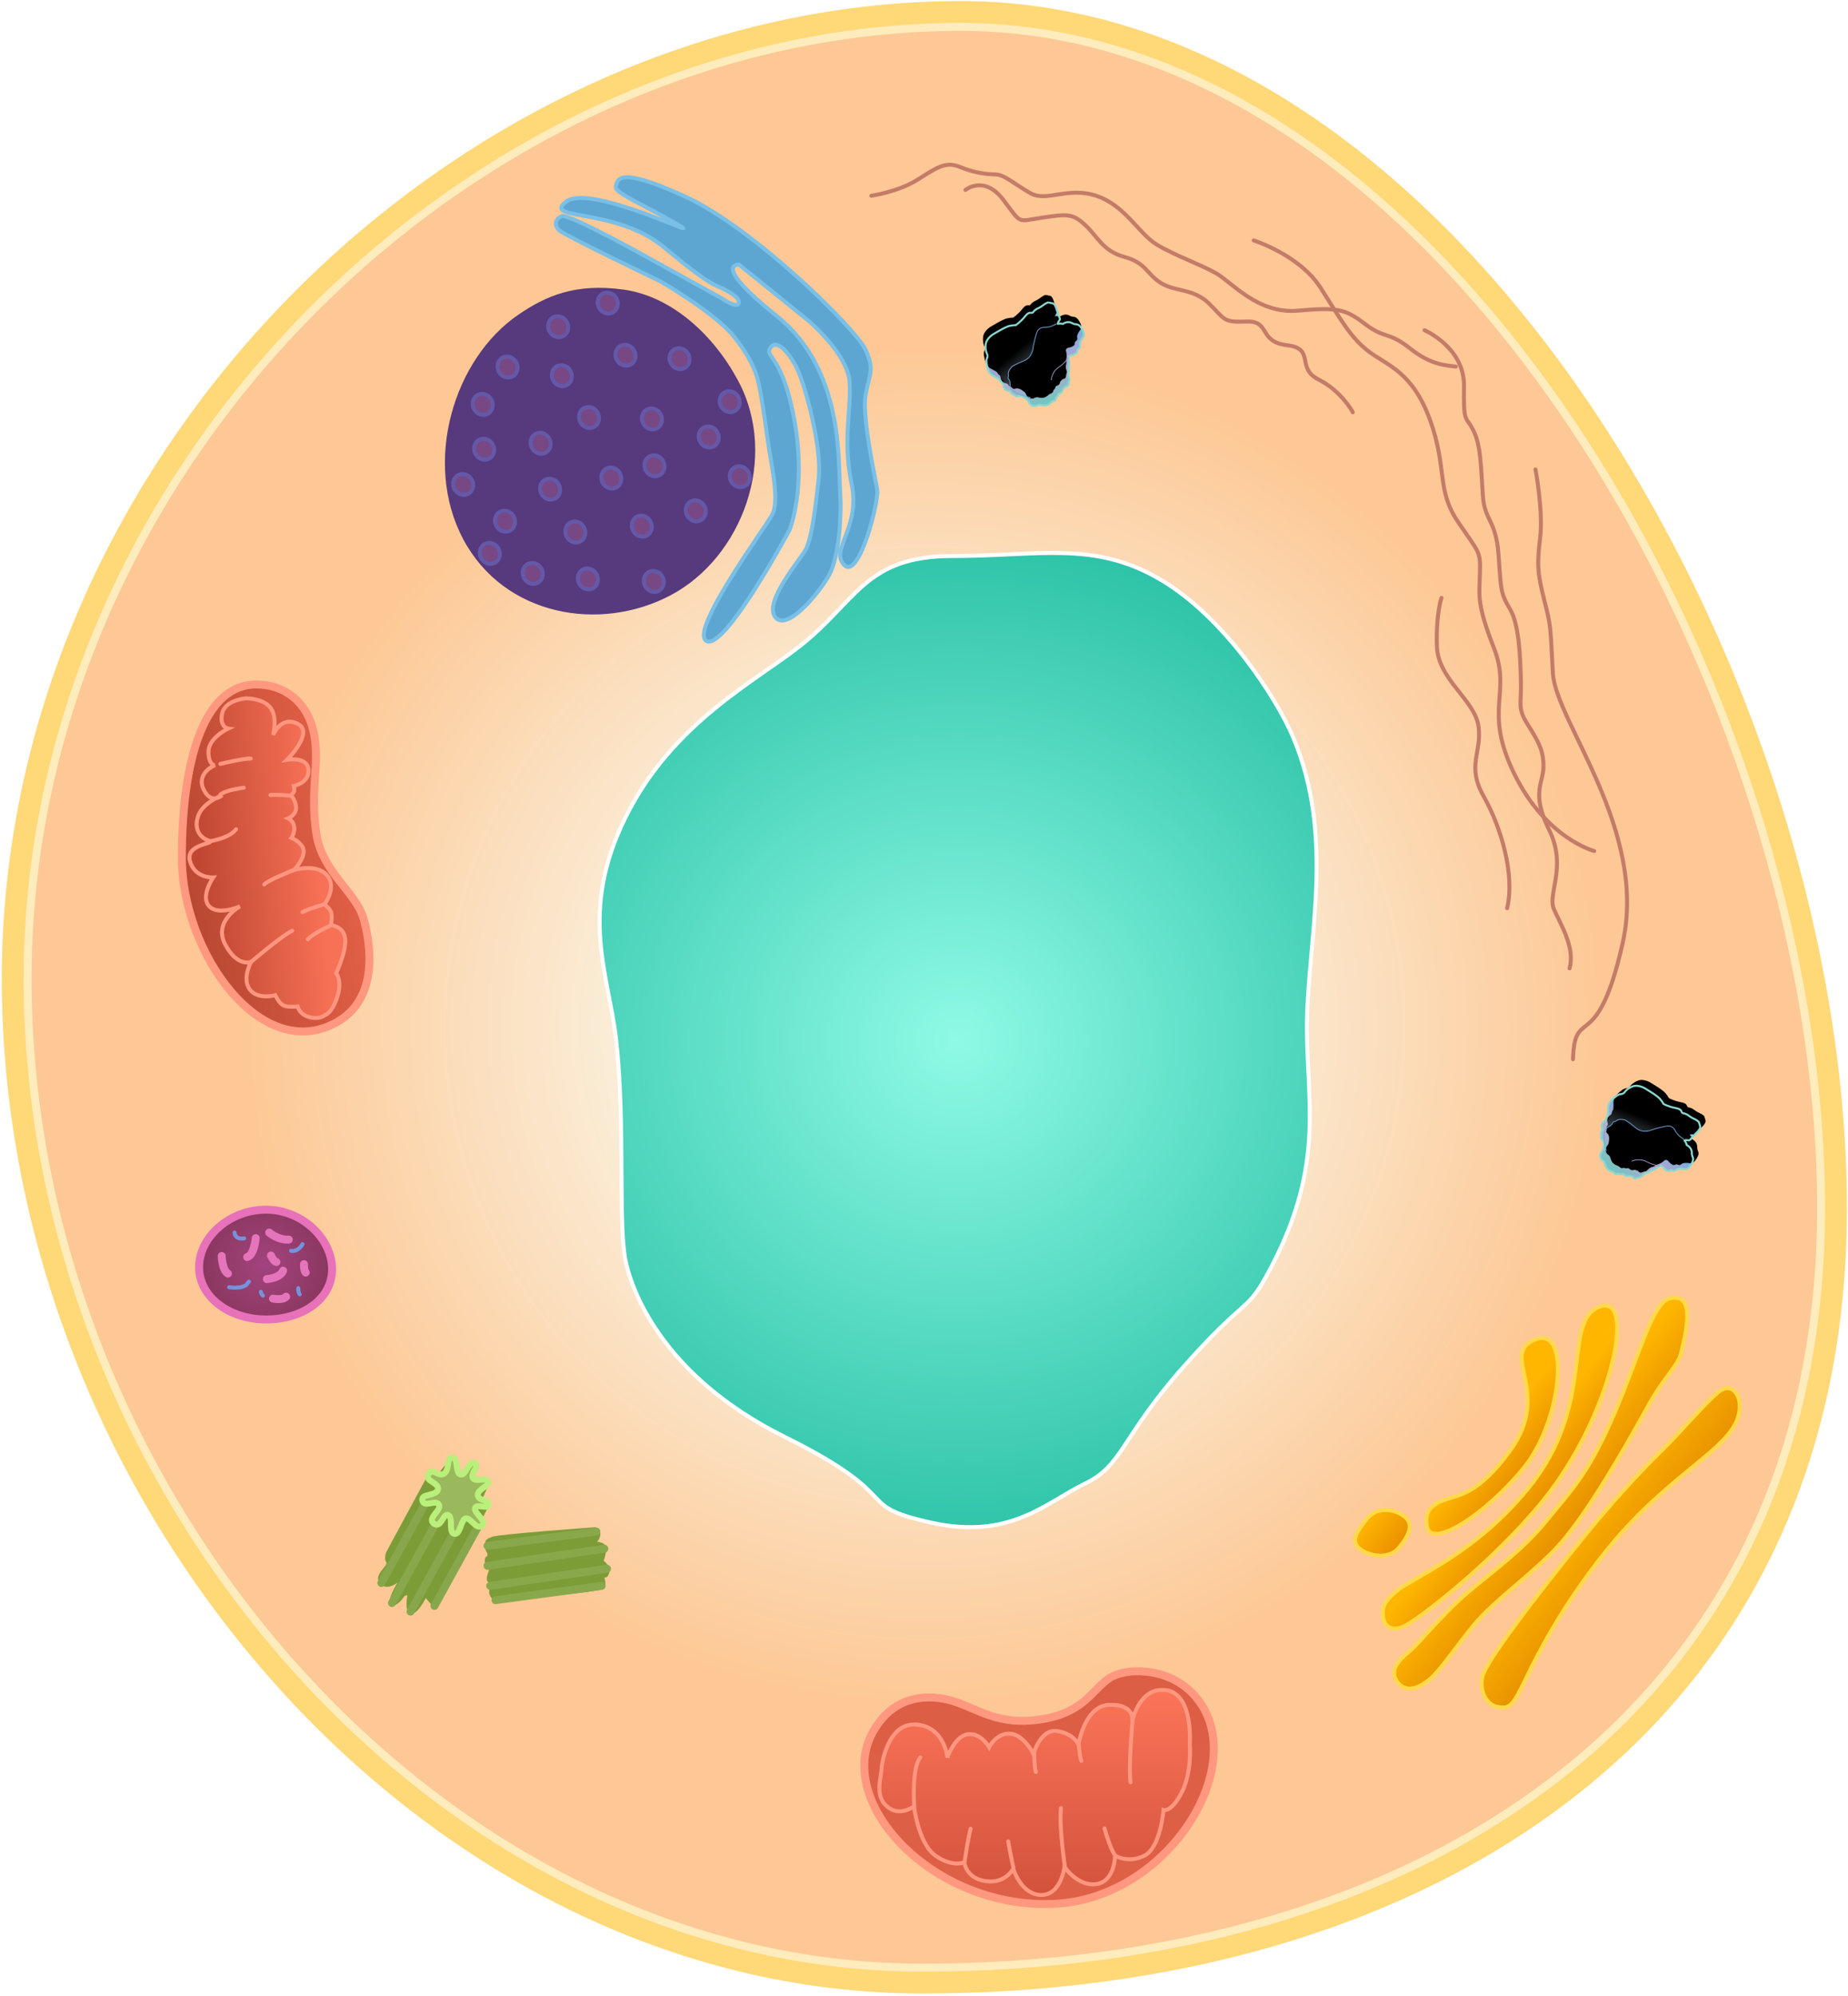 <?xml version="1.0" encoding="UTF-8" standalone="no"?>
<svg width="465px" height="502px" viewBox="0 0 465 502" version="1.1" xmlns="http://www.w3.org/2000/svg" xmlns:xlink="http://www.w3.org/1999/xlink">
    <!-- Generator: Sketch 44.1 (41455) - http://www.bohemiancoding.com/sketch -->
    <title>酵母菌</title>
    <desc>Created with Sketch.</desc>
    <defs>
        <radialGradient cx="50%" cy="51.49%" fx="50%" fy="51.49%" r="37.784%" gradientTransform="translate(0.5,0.515),scale(1,0.925),rotate(90),translate(-0.5,-0.515)" id="radialGradient-1">
            <stop stop-color="#FFE4B1" offset="0%"></stop>
            <stop stop-color="#FAF0DD" offset="41.127%"></stop>
            <stop stop-color="#FDC895" offset="100%"></stop>
        </radialGradient>
        <linearGradient x1="50%" y1="51.348%" x2="50%" y2="100%" id="linearGradient-2">
            <stop stop-color="#FEB600" offset="0%"></stop>
            <stop stop-color="#EB9200" offset="100%"></stop>
        </linearGradient>
        <linearGradient x1="50%" y1="50.866%" x2="50%" y2="100%" id="linearGradient-3">
            <stop stop-color="#FEB600" offset="0%"></stop>
            <stop stop-color="#E99100" offset="100%"></stop>
        </linearGradient>
        <linearGradient x1="50%" y1="131.606%" x2="50%" y2="19.36%" id="linearGradient-4">
            <stop stop-color="#FEB600" offset="0%"></stop>
            <stop stop-color="#E79000" offset="100%"></stop>
        </linearGradient>
        <linearGradient x1="50%" y1="22.669%" x2="50%" y2="100%" id="linearGradient-5">
            <stop stop-color="#FEB600" offset="0%"></stop>
            <stop stop-color="#E79000" offset="100%"></stop>
        </linearGradient>
        <linearGradient x1="50%" y1="0%" x2="50%" y2="100%" id="linearGradient-6">
            <stop stop-color="#FEB600" offset="0%"></stop>
            <stop stop-color="#EA9000" offset="100%"></stop>
        </linearGradient>
        <linearGradient x1="52.722%" y1="105.456%" x2="47.692%" y2="9.992%" id="linearGradient-7">
            <stop stop-color="#DE6047" offset="0%"></stop>
            <stop stop-color="#DC5E45" offset="100%"></stop>
        </linearGradient>
        <linearGradient x1="50%" y1="0%" x2="50%" y2="100%" id="linearGradient-8">
            <stop stop-color="#FC7559" offset="0%"></stop>
            <stop stop-color="#D2523C" offset="100%"></stop>
        </linearGradient>
        <radialGradient cx="50%" cy="50%" fx="50%" fy="50%" r="100%" gradientTransform="translate(0.5,0.5),scale(0.825,1),rotate(90),translate(-0.5,-0.5)" id="radialGradient-9">
            <stop stop-color="#A3437E" offset="0%"></stop>
            <stop stop-color="#782F48" offset="100%"></stop>
        </radialGradient>
        <linearGradient x1="100%" y1="40.678%" x2="6.686%" y2="76.498%" id="linearGradient-10">
            <stop stop-color="#E9644A" offset="0%"></stop>
            <stop stop-color="#B74731" offset="100%"></stop>
        </linearGradient>
        <linearGradient x1="82.905%" y1="47.231%" x2="11.026%" y2="60.969%" id="linearGradient-11">
            <stop stop-color="#F77156" offset="0%"></stop>
            <stop stop-color="#C04732" offset="100%"></stop>
        </linearGradient>
        <linearGradient x1="50%" y1="0%" x2="50%" y2="100%" id="linearGradient-12">
            <stop stop-color="#B6E3EA" offset="0%"></stop>
            <stop stop-color="#6EAFE0" offset="30.939%"></stop>
            <stop stop-color="#B7A5D0" offset="66.781%"></stop>
            <stop stop-color="#6CC8C0" offset="100%"></stop>
        </linearGradient>
        <path d="M4.268,3.082 C4.268,3.082 2.254,3.439 1.544,4.847 C0.834,6.254 1.046,7.327 1.046,7.327 C1.046,7.327 1.174,7.801 0.629,8.374 C0.083,8.948 0.044,10.606 0.033,10.796 C0.022,10.986 -0.086,12.276 0.78,13.136 C1.646,13.995 1.936,14.499 1.936,14.499 C1.936,14.499 1.995,15.14 2.293,15.397 C2.592,15.654 1.806,16.998 2.947,17.702 C4.088,18.406 3.192,18.381 3.926,19.033 C4.66,19.685 4.129,19.832 5.099,19.878 C6.069,19.924 6.872,21.509 6.939,21.608 C7.007,21.708 6.989,22.694 7.383,23.114 C7.777,23.534 8.319,23.745 8.752,23.639 C9.185,23.534 9.652,23.8 9.652,23.8 C9.652,23.8 10.559,24.494 11.482,24.316 C12.404,24.138 12.272,23.95 13.012,23.927 C13.753,23.904 13.803,23.409 13.803,23.409 C13.803,23.409 14.463,23.075 14.591,22.836 C14.718,22.596 14.894,22.592 15.151,22.581 C15.409,22.569 15.805,22.519 16.009,22.118 C16.212,21.718 16.76,21.656 16.868,21.516 C16.976,21.376 17.694,21.853 18.06,20.953 C18.426,20.054 18.606,20.545 18.606,19.601 C18.606,18.658 19.116,18.097 19.116,18.097 L19.486,16.954 C19.486,16.954 19.986,16.306 20.055,15.209 C20.124,14.112 21.223,14.58 21.5,14.54 C21.777,14.499 22.606,14.59 22.795,13.951 C22.983,13.312 23.76,13.692 23.828,12.839 C23.895,11.985 25.265,11.159 25.265,11.159 C25.265,11.159 26.071,10.94 25.668,9.087 C25.265,7.235 24.659,7.885 23.771,6.899 C22.883,5.913 21.555,6.371 21.555,6.371 C21.555,6.371 20.881,5.928 20.468,5.974 C20.055,6.02 20.78,5.352 20.931,5.291 C21.083,5.229 21.369,4.982 21.252,4.524 C21.135,4.065 21.243,2.265 21.243,2.265 C21.243,2.265 21.317,0.965 20.834,0.649 C20.351,0.332 19.754,0.039 19.754,0.039 C19.754,0.039 19.074,0.043 18.45,0.273 C17.827,0.503 17.166,0.591 16.926,0.62 C16.686,0.649 16.06,0.689 15.473,1.113 C14.887,1.537 14.777,0.417 13.212,1.435 C11.647,2.454 10.216,2.797 10.216,2.797 C10.216,2.797 9.067,2.385 8.003,2.469 C6.939,2.553 6.089,2.728 6.089,2.728 L4.268,3.082 Z" id="path-13"></path>
        <filter x="-22.3%" y="-23.7%" width="144.7%" height="147.3%" filterUnits="objectBoundingBox" id="filter-14">
            <feGaussianBlur stdDeviation="4.5" in="SourceAlpha" result="shadowBlurInner1"></feGaussianBlur>
            <feOffset dx="0" dy="-2" in="shadowBlurInner1" result="shadowOffsetInner1"></feOffset>
            <feComposite in="shadowOffsetInner1" in2="SourceAlpha" operator="arithmetic" k2="-1" k3="1" result="shadowInnerInner1"></feComposite>
            <feColorMatrix values="0 0 0 0 0.983   0 0 0 0 0.975   0 0 0 0 0.87  0 0 0 1 0" type="matrix" in="shadowInnerInner1"></feColorMatrix>
        </filter>
        <linearGradient x1="41.042%" y1="43.125%" x2="74.335%" y2="124.999%" id="linearGradient-15">
            <stop stop-color="#D8F3FA" stop-opacity="0" offset="0%"></stop>
            <stop stop-color="#396A95" offset="100%"></stop>
        </linearGradient>
        <path d="M4.268,3.082 C4.268,3.082 2.254,3.439 1.544,4.847 C0.834,6.254 1.046,7.327 1.046,7.327 C1.046,7.327 1.174,7.801 0.629,8.374 C0.083,8.948 0.044,10.606 0.033,10.796 C0.022,10.986 -0.086,12.276 0.78,13.136 C1.646,13.995 1.936,14.499 1.936,14.499 C1.936,14.499 1.995,15.14 2.293,15.397 C2.592,15.654 1.806,16.998 2.947,17.702 C4.088,18.406 3.192,18.381 3.926,19.033 C4.66,19.685 4.129,19.832 5.099,19.878 C6.069,19.924 6.872,21.509 6.939,21.608 C7.007,21.708 6.989,22.694 7.383,23.114 C7.777,23.534 8.319,23.745 8.752,23.639 C9.185,23.534 9.652,23.8 9.652,23.8 C9.652,23.8 10.559,24.494 11.482,24.316 C12.404,24.138 12.272,23.95 13.012,23.927 C13.753,23.904 13.803,23.409 13.803,23.409 C13.803,23.409 14.463,23.075 14.591,22.836 C14.718,22.596 14.894,22.592 15.151,22.581 C15.409,22.569 15.805,22.519 16.009,22.118 C16.212,21.718 16.76,21.656 16.868,21.516 C16.976,21.376 17.694,21.853 18.06,20.953 C18.426,20.054 18.606,20.545 18.606,19.601 C18.606,18.658 19.116,18.097 19.116,18.097 L19.486,16.954 C19.486,16.954 19.986,16.306 20.055,15.209 C20.124,14.112 21.223,14.58 21.5,14.54 C21.777,14.499 22.606,14.59 22.795,13.951 C22.983,13.312 23.76,13.692 23.828,12.839 C23.895,11.985 25.265,11.159 25.265,11.159 C25.265,11.159 26.071,10.94 25.668,9.087 C25.265,7.235 24.659,7.885 23.771,6.899 C22.883,5.913 21.555,6.371 21.555,6.371 C21.555,6.371 20.881,5.928 20.468,5.974 C20.055,6.02 20.78,5.352 20.931,5.291 C21.083,5.229 21.369,4.982 21.252,4.524 C21.135,4.065 21.243,2.265 21.243,2.265 C21.243,2.265 21.317,0.965 20.834,0.649 C20.351,0.332 19.754,0.039 19.754,0.039 C19.754,0.039 19.074,0.043 18.45,0.273 C17.827,0.503 17.166,0.591 16.926,0.62 C16.686,0.649 16.06,0.689 15.473,1.113 C14.887,1.537 14.777,0.417 13.212,1.435 C11.647,2.454 10.216,2.797 10.216,2.797 C10.216,2.797 9.067,2.385 8.003,2.469 C6.939,2.553 6.089,2.728 6.089,2.728 L4.268,3.082 Z" id="path-16"></path>
        <filter x="-22.3%" y="-23.7%" width="144.7%" height="147.3%" filterUnits="objectBoundingBox" id="filter-17">
            <feGaussianBlur stdDeviation="4.5" in="SourceAlpha" result="shadowBlurInner1"></feGaussianBlur>
            <feOffset dx="0" dy="-2" in="shadowBlurInner1" result="shadowOffsetInner1"></feOffset>
            <feComposite in="shadowOffsetInner1" in2="SourceAlpha" operator="arithmetic" k2="-1" k3="1" result="shadowInnerInner1"></feComposite>
            <feColorMatrix values="0 0 0 0 0.983   0 0 0 0 0.975   0 0 0 0 0.87  0 0 0 1 0" type="matrix" in="shadowInnerInner1"></feColorMatrix>
        </filter>
        <radialGradient cx="50%" cy="50%" fx="50%" fy="50%" r="97.301%" gradientTransform="translate(0.5,0.5),scale(1,0.736),rotate(90),translate(-0.5,-0.5)" id="radialGradient-18">
            <stop stop-color="#8FFAE6" offset="0%"></stop>
            <stop stop-color="#05AC8E" offset="100%"></stop>
        </radialGradient>
    </defs>
    <g id="草稿区域" stroke="none" stroke-width="1" fill="none" fill-rule="evenodd">
        <g id="02细胞的无氧呼吸" transform="translate(-117, -105)">
            <g id="酵母菌" transform="translate(117, 111)">
                <path d="M232.115,488.884 C353.898,488.884 458.228,427.032 458.228,297.832 C458.228,168.631 363.538,0.763 241.754,0.763 C119.971,0.763 6.944,110.961 6.944,240.162 C6.944,369.363 110.331,488.884 232.115,488.884 Z" id="Oval-12" stroke="#FFD877" stroke-width="13"></path>
                <path d="M232.115,488.884 C353.898,488.884 458.228,427.032 458.228,297.832 C458.228,168.631 363.538,0.763 241.754,0.763 C119.971,0.763 6.944,110.961 6.944,240.162 C6.944,369.363 110.331,488.884 232.115,488.884 Z" id="Oval-12" stroke="#FFECBD" stroke-width="2" fill="url(#radialGradient-1)"></path>
                <g id="Group-3" transform="translate(172.777, 99.76) rotate(-28) translate(-172.777, -99.76) translate(108.277, 32.76)">
                    <path d="M44.915,13.95 C43.048,14.443 42.59,15.873 43.655,17.37 C44.719,18.868 65.832,35.143 65.832,35.143 C65.832,35.143 77.781,45.89 81.122,52.709 C84.463,59.528 84.689,63.214 84.689,65.802 C84.689,68.39 84.473,73.101 83.975,79.592 C83.478,86.082 83.856,95.292 81.122,98.432 C78.388,101.572 54.342,122.942 58.437,126.082 C62.531,129.222 84.689,102.984 84.689,102.984 C84.689,102.984 91.002,93.642 91.548,76.444 C92.095,59.245 87.358,59.384 89.453,57.242 C91.548,55.1 94.142,60.034 95.073,64.423 C96.004,68.811 96.933,84.295 94.553,91.705 C92.173,99.115 89.557,106.394 87.635,108.68 C85.713,110.966 74.301,119.48 76.593,123.855 C78.884,128.23 90,119.046 92.587,115.499 C95.174,111.951 97.967,103.792 99.135,95.962 C100.303,88.131 106.246,66.334 92.676,49.779 C79.106,33.224 86.068,35.143 86.068,35.143 L100.318,52.709 C100.318,52.709 108.034,62.715 107.162,69.579 C106.29,76.444 102.328,83.664 102.314,94.976 C102.299,106.289 93.4,110.073 96.268,114.566 C99.135,119.059 108.197,100.547 108.315,97.761 C108.433,94.976 108.315,78.829 110.429,73.744 C112.543,68.659 113.947,68.147 112.75,62.695 C111.552,57.242 91.671,26.957 76.401,15.618 C61.131,4.28 60.702,7.985 59.86,9.43 C59.018,10.875 64.753,14.607 72.794,21.807 C80.835,29.007 53.947,7.245 46.822,10.613 C39.697,13.981 58.815,14.633 68.507,26.97 C78.2,39.308 79.292,38.927 80.496,39.958 C81.699,40.989 84.592,43.059 83.975,44.583 C83.358,46.107 79.934,42.435 79.934,42.435 L65.832,30.242 C65.832,30.242 46.782,13.457 44.915,13.95 Z" id="Path-103" stroke="#7ABFE5" fill="#5CA6D1" transform="translate(78.141, 67.013) rotate(16) translate(-78.141, -67.013) "></path>
                    <g id="Group-11" transform="translate(0.431, 23.271)">
                        <path d="M39.976,80.644 C60.25,80.644 80.202,62.923 80.202,41.062 C80.202,28.059 75.484,14.418 65.498,7.202 C55.511,-0.013 47.473,-0.538 39.304,0.337 C19.589,2.448 0.413,21.848 0.413,43.709 C0.413,65.569 19.702,80.644 39.976,80.644 Z" id="Oval-2" fill="#57397E"></path>
                        <ellipse id="Oval-4" stroke="#6458A8" fill="#774884" cx="46.601" cy="7.73" rx="2.484" ry="2.678"></ellipse>
                        <ellipse id="Oval-4" stroke="#6458A8" fill="#774884" cx="30.592" cy="10.706" rx="2.484" ry="2.678"></ellipse>
                        <ellipse id="Oval-4" stroke="#6458A8" fill="#774884" cx="20.655" cy="16.063" rx="2.484" ry="2.678"></ellipse>
                        <ellipse id="Oval-4" stroke="#6458A8" fill="#774884" cx="15.687" cy="26.182" rx="2.484" ry="2.678"></ellipse>
                        <ellipse id="Oval-4" stroke="#6458A8" fill="#774884" cx="6.855" cy="31.539" rx="2.484" ry="2.678"></ellipse>
                        <ellipse id="Oval-4" stroke="#6458A8" fill="#774884" cx="11.823" cy="44.633" rx="2.484" ry="2.678"></ellipse>
                        <ellipse id="Oval-4" stroke="#6458A8" fill="#774884" cx="4.647" cy="49.99" rx="2.484" ry="2.678"></ellipse>
                        <ellipse id="Oval-4" stroke="#6458A8" fill="#774884" cx="11.823" cy="59.514" rx="2.484" ry="2.678"></ellipse>
                        <ellipse id="Oval-4" stroke="#6458A8" fill="#774884" cx="23.415" cy="67.252" rx="2.484" ry="2.678"></ellipse>
                        <ellipse id="Oval-4" stroke="#6458A8" fill="#774884" cx="37.768" cy="75.585" rx="2.484" ry="2.678"></ellipse>
                        <ellipse id="Oval-4" stroke="#6458A8" fill="#774884" cx="26.176" cy="55.347" rx="2.484" ry="2.678"></ellipse>
                        <ellipse id="Oval-4" stroke="#6458A8" fill="#774884" cx="41.632" cy="61.895" rx="2.484" ry="2.678"></ellipse>
                        <ellipse id="Oval-4" stroke="#6458A8" fill="#774884" cx="55.433" cy="64.871" rx="2.484" ry="2.678"></ellipse>
                        <ellipse id="Oval-4" stroke="#6458A8" fill="#774884" cx="69.234" cy="62.49" rx="2.484" ry="2.678"></ellipse>
                        <ellipse id="Oval-4" stroke="#6458A8" fill="#774884" cx="67.025" cy="49.99" rx="2.484" ry="2.678"></ellipse>
                        <ellipse id="Oval-4" stroke="#6458A8" fill="#774884" cx="75.858" cy="44.633" rx="2.484" ry="2.678"></ellipse>
                        <ellipse id="Oval-4" stroke="#6458A8" fill="#774884" cx="51.569" cy="49.99" rx="2.484" ry="2.678"></ellipse>
                        <ellipse id="Oval-4" stroke="#6458A8" fill="#774884" cx="40.528" cy="47.61" rx="2.484" ry="2.678"></ellipse>
                        <ellipse id="Oval-4" stroke="#6458A8" fill="#774884" cx="25.624" cy="42.848" rx="2.484" ry="2.678"></ellipse>
                        <ellipse id="Oval-4" stroke="#6458A8" fill="#774884" cx="28.936" cy="31.539" rx="2.484" ry="2.678"></ellipse>
                        <ellipse id="Oval-4" stroke="#6458A8" fill="#774884" cx="41.632" cy="19.039" rx="2.484" ry="2.678"></ellipse>
                        <ellipse id="Oval-4" stroke="#6458A8" fill="#774884" cx="42.736" cy="31.539" rx="2.484" ry="2.678"></ellipse>
                        <ellipse id="Oval-4" stroke="#6458A8" fill="#774884" cx="56.537" cy="39.276" rx="2.484" ry="2.678"></ellipse>
                        <ellipse id="Oval-4" stroke="#6458A8" fill="#774884" cx="58.193" cy="22.015" rx="2.484" ry="2.678"></ellipse>
                        <ellipse id="Oval-4" stroke="#6458A8" fill="#774884" cx="60.401" cy="8.325" rx="2.484" ry="2.678"></ellipse>
                        <ellipse id="Oval-4" stroke="#6458A8" fill="#774884" cx="69.786" cy="29.158" rx="2.484" ry="2.678"></ellipse>
                    </g>
                </g>
                <g id="Group-13" transform="translate(316.304, 148.118) rotate(-7) translate(-316.304, -148.118) translate(232.304, 26.618)" stroke="#C47C69" stroke-linecap="round" stroke-linejoin="round">
                    <path d="M0.448,5.566 C0.448,5.566 7.145,5.439 12.311,3.053 C17.478,0.668 19.936,-0.884 23.438,1.085 C26.94,3.053 29.828,3.723 32.105,4.058 C34.382,4.392 36.504,7.01 40.269,9.815 C44.034,12.62 49.812,9.209 56.707,12.516 C63.601,15.824 66.052,23.257 70.298,26.564 C74.544,29.872 80.607,32.825 84.219,35.525 C87.83,38.226 93.367,46.978 103.414,47.333 C113.461,47.689 115.277,48.297 119.83,52.735 C124.382,57.173 125.367,55.184 130.314,60.209 C135.26,65.234 139.112,65.547 141.17,66.134" id="Path-51"></path>
                    <path d="M24.116,7.01 C24.116,7.01 29.259,3.764 33.243,10.569 C37.227,17.373 35.87,16.452 42.348,16.284 C48.827,16.117 50.183,16.117 53.007,19.488 C55.831,22.858 56.531,26.439 61.806,28.616 C67.081,30.793 66.732,33.495 70.08,36.216 C73.428,38.938 77.981,38.477 81.483,42.831 C84.985,47.186 84.24,48.003 90.303,48.485 C96.366,48.967 92.579,53.907 99.671,55.624 C106.763,57.341 101.095,61.548 106.501,65.15 C111.906,68.751 114.051,74.383 114.051,74.383" id="Path-52"></path>
                    <path d="M94.572,28.449 C94.572,28.449 105.603,33.474 109.827,42.33 C114.051,51.186 115.803,55.707 119.939,59.727 C124.076,63.748 130.226,66.092 133.115,78.696 C136.004,91.3 132.481,96.24 136.99,104.992 C141.498,113.744 141.673,112.969 140.863,118.538 C140.054,124.107 139.054,125.686 142.096,137.641 C145.138,149.596 137.434,152.59 143.322,169.632 C149.21,186.674 160.897,191.322 160.897,191.322" id="Path-54"></path>
                    <path d="M137.472,123.446 C137.472,123.446 134.999,126.712 132.81,134.773 C130.621,142.834 138.041,150.496 136.925,157.133 C135.808,163.77 131.119,165.55 133.028,174.259 C134.938,182.968 134.867,195.342 130.446,202.921" id="Path-55" transform="translate(133.959, 163.184) rotate(-10) translate(-133.959, -163.184) "></path>
                    <path d="M134.487,56.108 C134.487,56.108 143.965,61.613 142.63,71.286 C141.294,80.959 142.192,78.551 143.636,82.676 C145.081,86.801 144.337,92.327 143.987,99.048 C143.636,105.769 146.525,105.435 146.088,114.416 C145.65,123.397 145.366,123.942 147.248,128.234 C149.13,132.526 148.386,140.482 147.817,146.533 C147.248,152.583 146.022,153.17 148.167,157.692 C150.312,162.214 151.363,164.684 150.815,168.746 C150.268,172.807 146.854,174.88 150.29,184.657 C153.727,194.435 147.838,200.548 149.064,204.631 C150.29,208.713 153.223,214.868 151.144,219.851" id="Path-56"></path>
                    <path d="M157.935,94.262 C157.935,94.262 158.615,104.94 156.995,111.493 C155.375,118.046 155.226,120.139 156.119,127.174 C157.013,134.209 156.842,133.518 156.032,145.682 C155.221,157.846 175.03,187.659 165.159,215.254 C155.287,242.848 151.325,228.967 149.224,242.639" id="Path-57"></path>
                </g>
                <g id="Group-8" transform="translate(386.878, 368.715) rotate(-51) translate(-386.878, -368.715) translate(326.878, 339.215)" stroke="#FFD948">
                    <path d="M62.218,23.323 C77.338,23.323 97.68,9.963 88.985,5.218 C80.29,0.473 81.679,17 63.318,17.918 C49.349,18.616 46.77,14.888 42.817,12.595 C38.863,10.301 36.806,12.105 35.44,13.535 C31.093,18.089 47.099,23.323 62.218,23.323 Z" id="Oval-9" fill="url(#linearGradient-2)"></path>
                    <path d="M58.785,32.288 C86.217,32.288 114.526,17.749 105.589,12.628 C96.651,7.507 86.458,27.437 59.027,27.437 C37.809,27.437 23.577,19.175 18.293,18.047 C13.009,16.92 12.15,18.146 10.882,19.231 C9.339,20.551 8.719,23.146 12.003,24.905 C15.287,26.663 38.914,32.288 58.785,32.288 Z" id="Oval-10" fill="url(#linearGradient-3)"></path>
                    <path d="M57.989,58.29 C68.348,58.29 79.071,57.724 88.051,56.646 C94.134,55.915 106.713,55.702 109.025,54.456 C111.338,53.21 110.564,50.598 109.025,49.07 C101.36,41.46 86.93,51.672 59.498,51.672 C38.281,51.672 23.577,47.616 18.293,46.489 C13.009,45.361 12.449,46.159 11.266,48.196 C9.87,50.601 11.347,54.169 14.631,55.927 C17.914,57.685 38.118,58.29 57.989,58.29 Z" id="Oval-10" fill="url(#linearGradient-4)" transform="translate(60.612, 52.132) scale(1, -1) translate(-60.612, -52.132) "></path>
                    <path d="M55.104,42.52 C67.876,42.52 87.035,39.022 94.643,37.716 C102.251,36.411 106.259,37.352 109.402,35.935 C122.571,29.995 120.478,27.042 118.617,25.25 C115.267,22.026 102.893,28.013 86.948,32.483 C71.002,36.954 65.666,36.131 55.17,36.131 C45.588,36.131 35.964,33.338 28.059,31.926 C20.153,30.513 11.014,30.614 8.116,29.995 C2.832,28.867 1.167,30.095 0.427,31.974 C-0.104,33.324 -0.82,36.869 5.434,38.301 C9.006,39.12 14.529,38.43 23.27,38.43 C32.011,38.43 44.849,42.52 55.104,42.52 Z" id="Oval-10" fill="url(#linearGradient-5)"></path>
                    <path d="M26.861,11.566 C30.965,11.566 33.717,10.772 33.717,7.75 C33.717,4.728 31.529,0.716 27.425,0.716 C23.321,0.716 20.328,0.979 20.328,4.001 C20.328,7.023 22.757,11.566 26.861,11.566 Z" id="Oval-7" fill="url(#linearGradient-6)"></path>
                </g>
                <g id="Group-4" transform="translate(217.344, 414.013)">
                    <path d="M47.416,58.853 C77.905,57.825 99.278,20.718 81.792,5.001 C75.544,-0.616 65.711,-0.723 61.52,2.248 C57.33,5.218 55.189,10.902 44.261,12.471 C33.714,13.985 28.753,9.805 22.686,7.9 C16.618,5.996 7.641,6.001 2.312,15.573 C-7.437,33.084 16.926,59.881 47.416,58.853 Z" id="Oval-5" stroke="#FF987F" stroke-width="2" fill="url(#linearGradient-7)"></path>
                    <path d="M4.49,24.402 C4.49,24.402 5.772,13.315 13.059,13.719 C20.345,14.123 21.037,22.033 21.037,22.033 C21.037,22.033 22.829,16.675 26.146,16.179 C29.463,15.683 31.539,19.428 31.539,19.428 C31.539,19.428 33.311,15.849 36.771,16.014 C40.23,16.179 42.713,21.116 42.713,21.116 C42.713,21.116 44.445,14.728 48.677,15.371 C52.91,16.014 54.03,18.767 54.03,18.767 C54.03,18.767 55.536,8.873 61.907,8.763 C68.278,8.653 67.586,12.801 67.586,12.801 C67.586,12.801 69.336,4.064 76.175,5.092 C83.014,6.12 82.037,18.767 82.037,18.767 C82.037,18.767 82.647,25.649 80.001,30.802 C77.355,35.955 75.422,35.23 75.422,35.23 C75.422,35.23 74.689,44.647 70.639,46.702 C66.589,48.758 63.23,46.702 63.23,46.702 C63.23,46.702 63.23,53.108 58.569,53.842 C53.907,54.576 50.509,49.548 50.509,49.548 C50.509,49.548 49.613,56.714 44.586,56.595 C39.559,56.476 37.625,50.024 37.625,50.024 C37.625,50.024 35.569,53.842 30.624,53.108 C25.678,52.374 25.291,48.372 25.291,48.372 C25.291,48.372 22.365,49.739 18.051,46.702 C13.736,43.666 12.631,34.295 12.631,34.295 C12.631,34.295 8.988,37.121 5.792,34.295 C2.597,31.468 4.49,27.1 4.49,24.402 Z" id="Path-30" stroke="#FF967F" fill="url(#linearGradient-8)"></path>
                    <path d="M12.703,34.267 C12.703,34.267 11.97,24.75 14.239,21.979" id="Path-31" stroke="#FF967F" stroke-linecap="round" stroke-linejoin="round"></path>
                    <path d="M25.352,48.263 C25.352,48.263 26.39,41.398 26.899,39.93" id="Path-32" stroke="#FF967F" stroke-linecap="round" stroke-linejoin="round"></path>
                    <path d="M37.636,49.648 C37.636,49.648 36.97,46.82 36.348,43.122" id="Path-33" stroke="#FF967F" stroke-linecap="round" stroke-linejoin="round"></path>
                    <path d="M50.652,49.776 C50.652,49.776 49.095,39.608 49.614,34.726" id="Path-34" stroke="#FF967F" stroke-linecap="round" stroke-linejoin="round"></path>
                    <path d="M63.414,46.837 C63.414,46.837 62.265,45.827 60.575,39.853" id="Path-35" stroke="#FF967F" stroke-linecap="round" stroke-linejoin="round"></path>
                    <path d="M42.858,20.818 C42.858,20.818 42.908,24.232 43.285,25.664" id="Path-36" stroke="#FF967F" stroke-linecap="round" stroke-linejoin="round"></path>
                    <path d="M54.082,18.644 C54.082,18.644 54.307,21.746 54.724,22.856" id="Path-37" stroke="#FF967F" stroke-linecap="round" stroke-linejoin="round"></path>
                    <path d="M67.679,12.156 C67.679,12.156 66.559,23.948 67.119,28.262" id="Path-38" stroke="#FF967F" stroke-linecap="round" stroke-linejoin="round"></path>
                </g>
                <g id="Group-6" transform="translate(49.588, 297.836)">
                    <path d="M17.356,28.024 C26.573,28.024 33.975,22.912 33.975,15.372 C33.975,7.831 26.573,0.408 17.356,0.408 C8.139,0.408 0.505,7.331 0.505,14.871 C0.505,22.412 8.139,28.024 17.356,28.024 Z" id="Oval-6" stroke="#E772B9" stroke-width="2" fill="url(#radialGradient-9)"></path>
                    <path d="M18.145,6.167 C18.145,6.167 20.415,8.13 23.079,7.941" id="Path-39" stroke="#E575BA" stroke-width="2" stroke-linecap="round" stroke-linejoin="round"></path>
                    <path d="M14.761,7.564 C14.761,7.564 14.376,11.888 12.61,12.332" id="Path-40" stroke="#E575BA" stroke-width="2" stroke-linecap="round" stroke-linejoin="round"></path>
                    <path d="M6.206,12.058 C6.206,12.058 6.265,15.542 7.765,16.486" id="Path-41" stroke="#E575BA" stroke-width="2" stroke-linecap="round" stroke-linejoin="round"></path>
                    <path d="M17.554,17.864 C17.554,17.864 20.809,17.713 21.648,15.759" id="Path-42" stroke="#E575BA" stroke-width="2" stroke-linecap="round" stroke-linejoin="round"></path>
                    <path d="M19.103,22.774 C19.103,22.774 21.53,23.284 22.408,22.292" id="Path-43" stroke="#E575BA" stroke-width="2" stroke-linecap="round" stroke-linejoin="round"></path>
                    <path d="M18.59,11.945 C18.59,11.945 19.231,13.398 19.971,13.578" id="Path-44" stroke="#E575BA" stroke-width="2" stroke-linecap="round" stroke-linejoin="round"></path>
                    <path d="M26.908,14.107 C26.908,14.107 26.839,15.806 27.332,16.231" id="Path-45" stroke="#E575BA" stroke-width="2" stroke-linecap="round" stroke-linejoin="round"></path>
                    <path d="M9.423,6.157 C9.423,6.157 9.413,7.979 11.84,7.639" id="Path-46" stroke="#7593DB" stroke-linecap="round" stroke-linejoin="round"></path>
                    <path d="M23.642,10.755 C23.642,10.755 25.28,11.208 26.523,9.084" id="Path-47" stroke="#7593DB" stroke-linecap="round" stroke-linejoin="round"></path>
                    <path d="M8.061,19.913 C8.061,19.913 9.848,20.231 11.347,19.809 C12.845,19.388 12.501,18.884 13.064,18.506" id="Path-48" stroke="#7593DB" stroke-linecap="round" stroke-linejoin="round"></path>
                    <path d="M16.054,21.055 C16.054,21.055 16.113,21.593 16.557,22.018" id="Path-49" stroke="#7593DB" stroke-linecap="round" stroke-linejoin="round"></path>
                    <path d="M25.467,20.158 C25.467,20.158 25.427,21.338 25.832,21.697" id="Path-50" stroke="#7593DB" stroke-linecap="round" stroke-linejoin="round"></path>
                </g>
                <g id="Group-12" transform="translate(94.956, 360.149)">
                    <path d="M12.73,4.803 L2.244,24.188 C2.244,24.188 1.563,25.911 2.244,26.752 C2.926,27.592 -1.098,29.869 0.573,32.023 C2.244,34.177 5.075,31.9 5.075,31.9 C5.075,31.9 1.956,36.813 3.515,37.483 C5.075,38.154 6.863,35.197 6.863,35.197 L7.574,35.084 C7.574,35.084 6.675,39.363 8.363,39.731 C10.052,40.1 12.194,35.745 12.194,35.745 C12.194,35.745 13.379,37.512 14.495,38.012 C15.61,38.513 25.503,18.07 25.503,18.07 L26.737,17.012 L26.441,15.699 L27.952,12.714 L27.123,11.203 L26.461,10.664 L28.12,7.093 L27.35,5.837 L22.028,7.093 L18.22,0.801 L15.455,4.362 L12.73,4.803 Z" id="Path-59" fill="#7C9C37"></path>
                    <path d="M11.689,12.582 L1.002,31.995" id="Line" stroke="#88A74D" stroke-width="2" stroke-linecap="round" stroke-linejoin="round"></path>
                    <path d="M14.361,17.615 L3.674,37.028" id="Line" stroke="#89A84B" stroke-width="2" stroke-linecap="round" stroke-linejoin="round"></path>
                    <path d="M19.036,19.772 L8.349,39.185" id="Line" stroke="#88A74D" stroke-width="2" stroke-linecap="round" stroke-linejoin="round"></path>
                    <path d="M25.047,18.334 L14.361,37.747" id="Line" stroke="#88A74D" stroke-width="2" stroke-linecap="round" stroke-linejoin="round"></path>
                    <path d="M16.816,4.442 C15.326,5.48 13.953,2.836 12.847,4.631 C11.741,6.426 15.646,6.71 15.247,8.466 C14.847,10.223 10.813,9.402 11.337,11.272 C11.86,13.142 14.768,10.857 15.493,12.311 C16.218,13.765 12.363,15.702 14.22,17.053 C16.076,18.404 16.541,14.269 17.863,14.928 C19.185,15.587 17.784,19.226 19.354,19.613 C20.924,20.001 21.022,15.74 22.345,15.74 C23.668,15.74 24.765,18.584 26.305,17.611 C27.845,16.638 24.207,14.339 24.577,13.142 C24.947,11.945 27.845,13.596 27.953,12.273 C28.062,10.951 25.307,11.376 25.278,9.817 C25.249,8.259 28.506,7.56 27.845,6.426 C27.183,5.292 24.842,6.71 24.053,5.632 C23.265,4.554 25.91,2.487 24.458,1.797 C23.007,1.108 22.311,5.038 20.924,4.706 C19.536,4.375 20.43,0.456 18.84,0.456 C17.251,0.456 18.307,3.404 16.816,4.442 Z" id="Path-58" stroke="#BAEF7C" stroke-width="1.5" fill="#9AB95D"></path>
                    <path d="M27.135,22.73 C27.135,21.294 27.007,21.048 28.942,20.359 C30.877,19.669 54.879,17.959 54.879,17.959 C54.879,17.959 56.202,18.507 56.093,19.792 C55.985,21.077 55.254,21.606 55.254,21.606 C55.254,21.606 57.801,21.7 57.584,23.58 C57.367,25.459 56.933,26.414 56.933,26.414 C56.933,26.414 58.65,27.585 58.384,29.21 C58.117,30.835 57.09,30.627 57.09,30.627 C57.09,30.627 57.812,32.413 56.953,33.395 C56.093,34.377 29.89,36.54 29.89,36.54 C29.89,36.54 27.579,35.766 28.261,33.395 C28.942,31.024 26.335,32.951 28.261,28.341 C28.866,26.891 27.518,29.196 27.135,27.33 C26.671,25.072 27.712,25.572 27.718,24.912 C27.723,24.251 27.135,24.166 27.135,22.73 Z" id="Path-60" fill="#7C9C37"></path>
                    <path d="M27.719,22.648 L55.104,19.053" id="Line" stroke="#89A84B" stroke-width="2" stroke-linecap="round" stroke-linejoin="round"></path>
                    <path d="M27.719,27.681 L57.108,23.367" id="Line" stroke="#89A84B" stroke-width="2" stroke-linecap="round" stroke-linejoin="round"></path>
                    <path d="M28.387,32.714 L57.776,28.4" id="Line" stroke="#89A84B" stroke-width="2" stroke-linecap="round" stroke-linejoin="round"></path>
                    <path d="M29.723,36.309 L56.44,32.714" id="Line" stroke="#89A84B" stroke-width="2" stroke-linecap="round" stroke-linejoin="round"></path>
                </g>
                <g id="Group-9" transform="translate(45.368, 165.816)">
                    <path d="M39.236,85.357 C50.04,79.392 47.949,65.69 46.079,59.144 C44.21,52.599 35.723,47.561 34.247,37.956 C32.493,26.54 35.287,20.121 33.53,12.238 C31.774,4.356 25.906,0.335 19.14,0.335 C5.751,0.335 0.393,19.883 0.393,43.891 C0.393,67.899 20.334,95.791 39.236,85.357 Z" id="Oval-8" stroke="#FF987F" stroke-width="2" fill="url(#linearGradient-10)"></path>
                    <path d="M16.652,3.822 C16.132,3.822 11.129,4.369 10.497,7.749 C9.865,11.13 12.052,11.427 12.052,11.427 C12.052,11.427 7.056,13.778 7.091,17.292 C7.126,20.805 8.735,20.625 8.735,20.625 C8.735,20.625 3.947,22.571 5.837,26.66 C7.727,30.748 10.497,28.214 10.497,28.214 C10.497,28.214 5.787,30.028 4.572,33.194 C3.356,36.361 4.691,38.745 7.08,39.587 C9.469,40.429 1.244,40.245 2.416,44.692 C3.589,49.14 8.271,48.882 8.271,48.882 C8.271,48.882 4.977,53.653 7.265,56.108 C9.553,58.563 15.029,56.135 15.029,56.135 C15.029,56.135 8.226,59.865 11.284,65.694 C14.342,71.523 17.808,70.12 17.808,70.12 C17.808,70.12 15.477,74.27 17.464,77.007 C19.452,79.744 23.885,78.487 23.885,78.487 C23.885,78.487 24.866,80.511 25.934,81.051 C27.002,81.592 29.534,81.346 29.534,81.346 C29.534,81.346 29.94,83.349 32.553,84.024 C35.167,84.698 36.463,83.444 36.463,83.444 C36.463,83.444 38.125,83.102 39.481,78.974 C40.838,74.846 39.217,72.956 39.217,72.956 C39.217,72.956 41.808,67.465 41.477,64.305 C41.146,61.144 37.952,60.865 37.952,60.865 C37.952,60.865 38.245,58.56 37.952,57.631 C37.66,56.702 36.308,55.642 36.308,55.642 C36.308,55.642 39.528,51.28 36.87,48.281 C34.212,45.281 28.649,46.998 28.649,46.998 C28.649,46.998 31.213,44.213 31.038,42.162 C30.864,40.11 27.961,38.916 27.961,38.916 C27.961,38.916 28.893,37.662 28.649,36.106 C28.405,34.549 27.173,34.012 27.173,34.012 C27.173,34.012 29.132,33.194 29.132,31.41 C29.132,29.625 27.862,28.214 27.862,28.214 C27.862,28.214 28.52,27.585 28.649,27.155 C28.778,26.724 28.565,25.863 28.565,25.863 C28.565,25.863 32.553,25.084 32.247,21.721 C31.94,18.359 26.864,19.263 26.864,19.263 C26.864,19.263 33.834,12.352 29.534,10.228 C25.234,8.103 23.351,13.064 23.351,13.064 C23.351,13.064 24.51,8.778 22.793,6.327 C21.076,3.876 16.896,3.822 16.652,3.822 Z" id="Path-61" stroke="#FF967F" fill="url(#linearGradient-11)"></path>
                    <path d="M6.78,39.875 C6.78,39.875 12.268,39.187 14.017,36.756" id="Path-62" stroke="#FF967F" stroke-linecap="round" stroke-linejoin="round"></path>
                    <path d="M17.736,70.175 C17.736,70.175 25.416,63.596 28.157,62.273" id="Path-63" stroke="#FF967F" stroke-linecap="round" stroke-linejoin="round"></path>
                    <path d="M28.85,46.863 C28.85,46.863 22.077,49.515 21.114,50.644" id="Path-64" stroke="#FF967F" stroke-linecap="round" stroke-linejoin="round"></path>
                    <path d="M38.015,60.853 C38.015,60.853 33.3,62.984 32.099,64.434" id="Path-65" stroke="#FF967F" stroke-linecap="round" stroke-linejoin="round"></path>
                    <path d="M36.441,55.57 C36.441,55.57 32.281,56.725 30.736,57.607" id="Path-66" stroke="#FF967F" stroke-linecap="round" stroke-linejoin="round"></path>
                    <path d="M10.094,20.314 C10.094,20.314 15.962,18.884 17.732,18.965" id="Path-67" stroke="#FF967F" stroke-linecap="round" stroke-linejoin="round"></path>
                    <path d="M9.938,28.458 C9.938,28.458 9.432,27.275 15.945,26.3" id="Path-68" stroke="#FF967F" stroke-linecap="round" stroke-linejoin="round"></path>
                    <path d="M27.921,28.317 C27.921,28.317 24.435,27.956 22.707,28.136" id="Path-69" stroke="#FF967F" stroke-linecap="round" stroke-linejoin="round"></path>
                </g>
                <g id="核糖体具象" transform="translate(261.361, 84.051) rotate(-19) translate(-261.361, -84.051) translate(248.361, 71.551)">
                    <g id="Path-98">
                        <use fill="url(#linearGradient-12)" fill-rule="evenodd" xlink:href="#path-13"></use>
                        <use fill="black" fill-opacity="1" filter="url(#filter-14)" xlink:href="#path-13"></use>
                        <use stroke="#89D7D0" stroke-width="0.5" xlink:href="#path-13"></use>
                    </g>
                    <path d="M5.161,19.327 L3.951,17.509 L4.142,16.172 L4.142,14.791 L4.544,13.744 L5.621,12.433 L7.566,11.996 L10.089,11.822 L11.652,10.792 L12.813,9.014 L14.861,5.936 L16.429,5.434 L18.168,6.01 L19.902,5.824 C19.902,5.824 20.961,2.353 19.471,1.423 C17.981,0.493 16.865,1.938 14.494,2.18 C12.122,2.422 11.606,3.386 9.521,3.729 C7.436,4.072 6.83,4.256 5.195,4.976 C3.56,5.695 2.682,7.308 2.682,7.308 C2.682,7.308 1.399,8.446 1.349,10.07 C1.3,11.694 1.727,12.801 1.727,12.801 L2.682,14.908 C2.682,14.908 2.687,15.718 2.756,16.172 C2.824,16.626 2.682,16.652 3.01,17.163 C3.338,17.674 5.161,19.327 5.161,19.327 Z" id="Path-2" fill="url(#linearGradient-15)"></path>
                    <path d="M7.726,21.233 C7.726,21.233 5.782,19.879 5.33,19.516 C4.877,19.154 3.918,17.834 3.903,17.121 C3.888,16.407 4.41,15.872 4.156,15.151 C3.903,14.43 4.349,14.733 4.466,13.861 C4.583,12.988 5.953,12.35 5.953,12.35 C5.953,12.35 6.859,12.067 9.284,11.948 C11.709,11.829 12.631,9.348 12.631,9.348 C12.631,9.348 14.51,6.092 15.199,5.762 C15.887,5.432 16.543,5.571 16.543,5.571 C16.543,5.571 17.829,6.062 18.749,5.97 C19.669,5.878 19.983,5.845 19.983,5.845" id="Path-109" stroke="#74A3D5" stroke-width="0.2" stroke-linecap="round" stroke-linejoin="round"></path>
                    <path d="M20.095,14.87 C20.095,14.87 18.524,15.975 16.978,16.33 C15.432,16.684 14.404,18.184 14.211,18.74" id="Path-110" stroke="#A193C6" stroke-width="0.2" stroke-linecap="round" stroke-linejoin="round"></path>
                </g>
                <g id="核糖体具象" transform="translate(413.994, 280.645) rotate(43) translate(-413.994, -280.645) translate(400.994, 268.145)">
                    <g id="Path-98">
                        <use fill="url(#linearGradient-12)" fill-rule="evenodd" xlink:href="#path-16"></use>
                        <use fill="black" fill-opacity="1" filter="url(#filter-17)" xlink:href="#path-16"></use>
                        <use stroke="#89D7D0" stroke-width="0.5" xlink:href="#path-16"></use>
                    </g>
                    <path d="M5.161,19.327 L3.951,17.509 L4.142,16.172 L4.142,14.791 L4.544,13.744 L5.621,12.433 L7.566,11.996 L10.089,11.822 L11.652,10.792 L12.813,9.014 L14.861,5.936 L16.429,5.434 L18.168,6.01 L19.902,5.824 C19.902,5.824 20.961,2.353 19.471,1.423 C17.981,0.493 16.865,1.938 14.494,2.18 C12.122,2.422 11.606,3.386 9.521,3.729 C7.436,4.072 6.83,4.256 5.195,4.976 C3.56,5.695 2.682,7.308 2.682,7.308 C2.682,7.308 1.399,8.446 1.349,10.07 C1.3,11.694 1.727,12.801 1.727,12.801 L2.682,14.908 C2.682,14.908 2.687,15.718 2.756,16.172 C2.824,16.626 2.682,16.652 3.01,17.163 C3.338,17.674 5.161,19.327 5.161,19.327 Z" id="Path-2" fill="url(#linearGradient-15)"></path>
                    <path d="M7.726,21.233 C7.726,21.233 5.782,19.879 5.33,19.516 C4.877,19.154 3.918,17.834 3.903,17.121 C3.888,16.407 4.41,15.872 4.156,15.151 C3.903,14.43 4.349,14.733 4.466,13.861 C4.583,12.988 5.953,12.35 5.953,12.35 C5.953,12.35 6.859,12.067 9.284,11.948 C11.709,11.829 12.631,9.348 12.631,9.348 C12.631,9.348 14.51,6.092 15.199,5.762 C15.887,5.432 16.543,5.571 16.543,5.571 C16.543,5.571 17.829,6.062 18.749,5.97 C19.669,5.878 19.983,5.845 19.983,5.845" id="Path-109" stroke="#74A3D5" stroke-width="0.2" stroke-linecap="round" stroke-linejoin="round"></path>
                    <path d="M20.095,14.87 C20.095,14.87 18.524,15.975 16.978,16.33 C15.432,16.684 14.404,18.184 14.211,18.74" id="Path-110" stroke="#A193C6" stroke-width="0.2" stroke-linecap="round" stroke-linejoin="round"></path>
                </g>
                <path d="M234.131,376.927 C254.231,381.434 263.195,371.871 273.081,367.111 C282.57,362.542 282.133,355.44 297.676,337.904 C313.218,320.368 313.535,324.157 318.524,315.182 C333.637,287.991 328.854,271.878 328.854,252.513 C328.854,230.757 336.252,204.845 325.266,179.159 C321.317,169.925 308.274,149.192 291.684,139.58 C275.094,129.969 261.408,133.85 239.646,133.85 C217.885,133.85 215.789,144.836 201.734,156.127 C190.434,165.205 169.189,175.632 157.35,199.657 C145.512,223.682 153.159,238.873 155.041,255.59 C157.35,276.097 155.516,301.317 157.35,310.8 C158.708,317.815 166.091,339.818 197.426,355.378 C228.762,370.938 214.031,372.421 234.131,376.927 Z" id="Oval-11" stroke="#FFFFFF" fill="url(#radialGradient-18)" stroke-linecap="round" stroke-linejoin="round"></path>
            </g>
        </g>
    </g>
</svg>